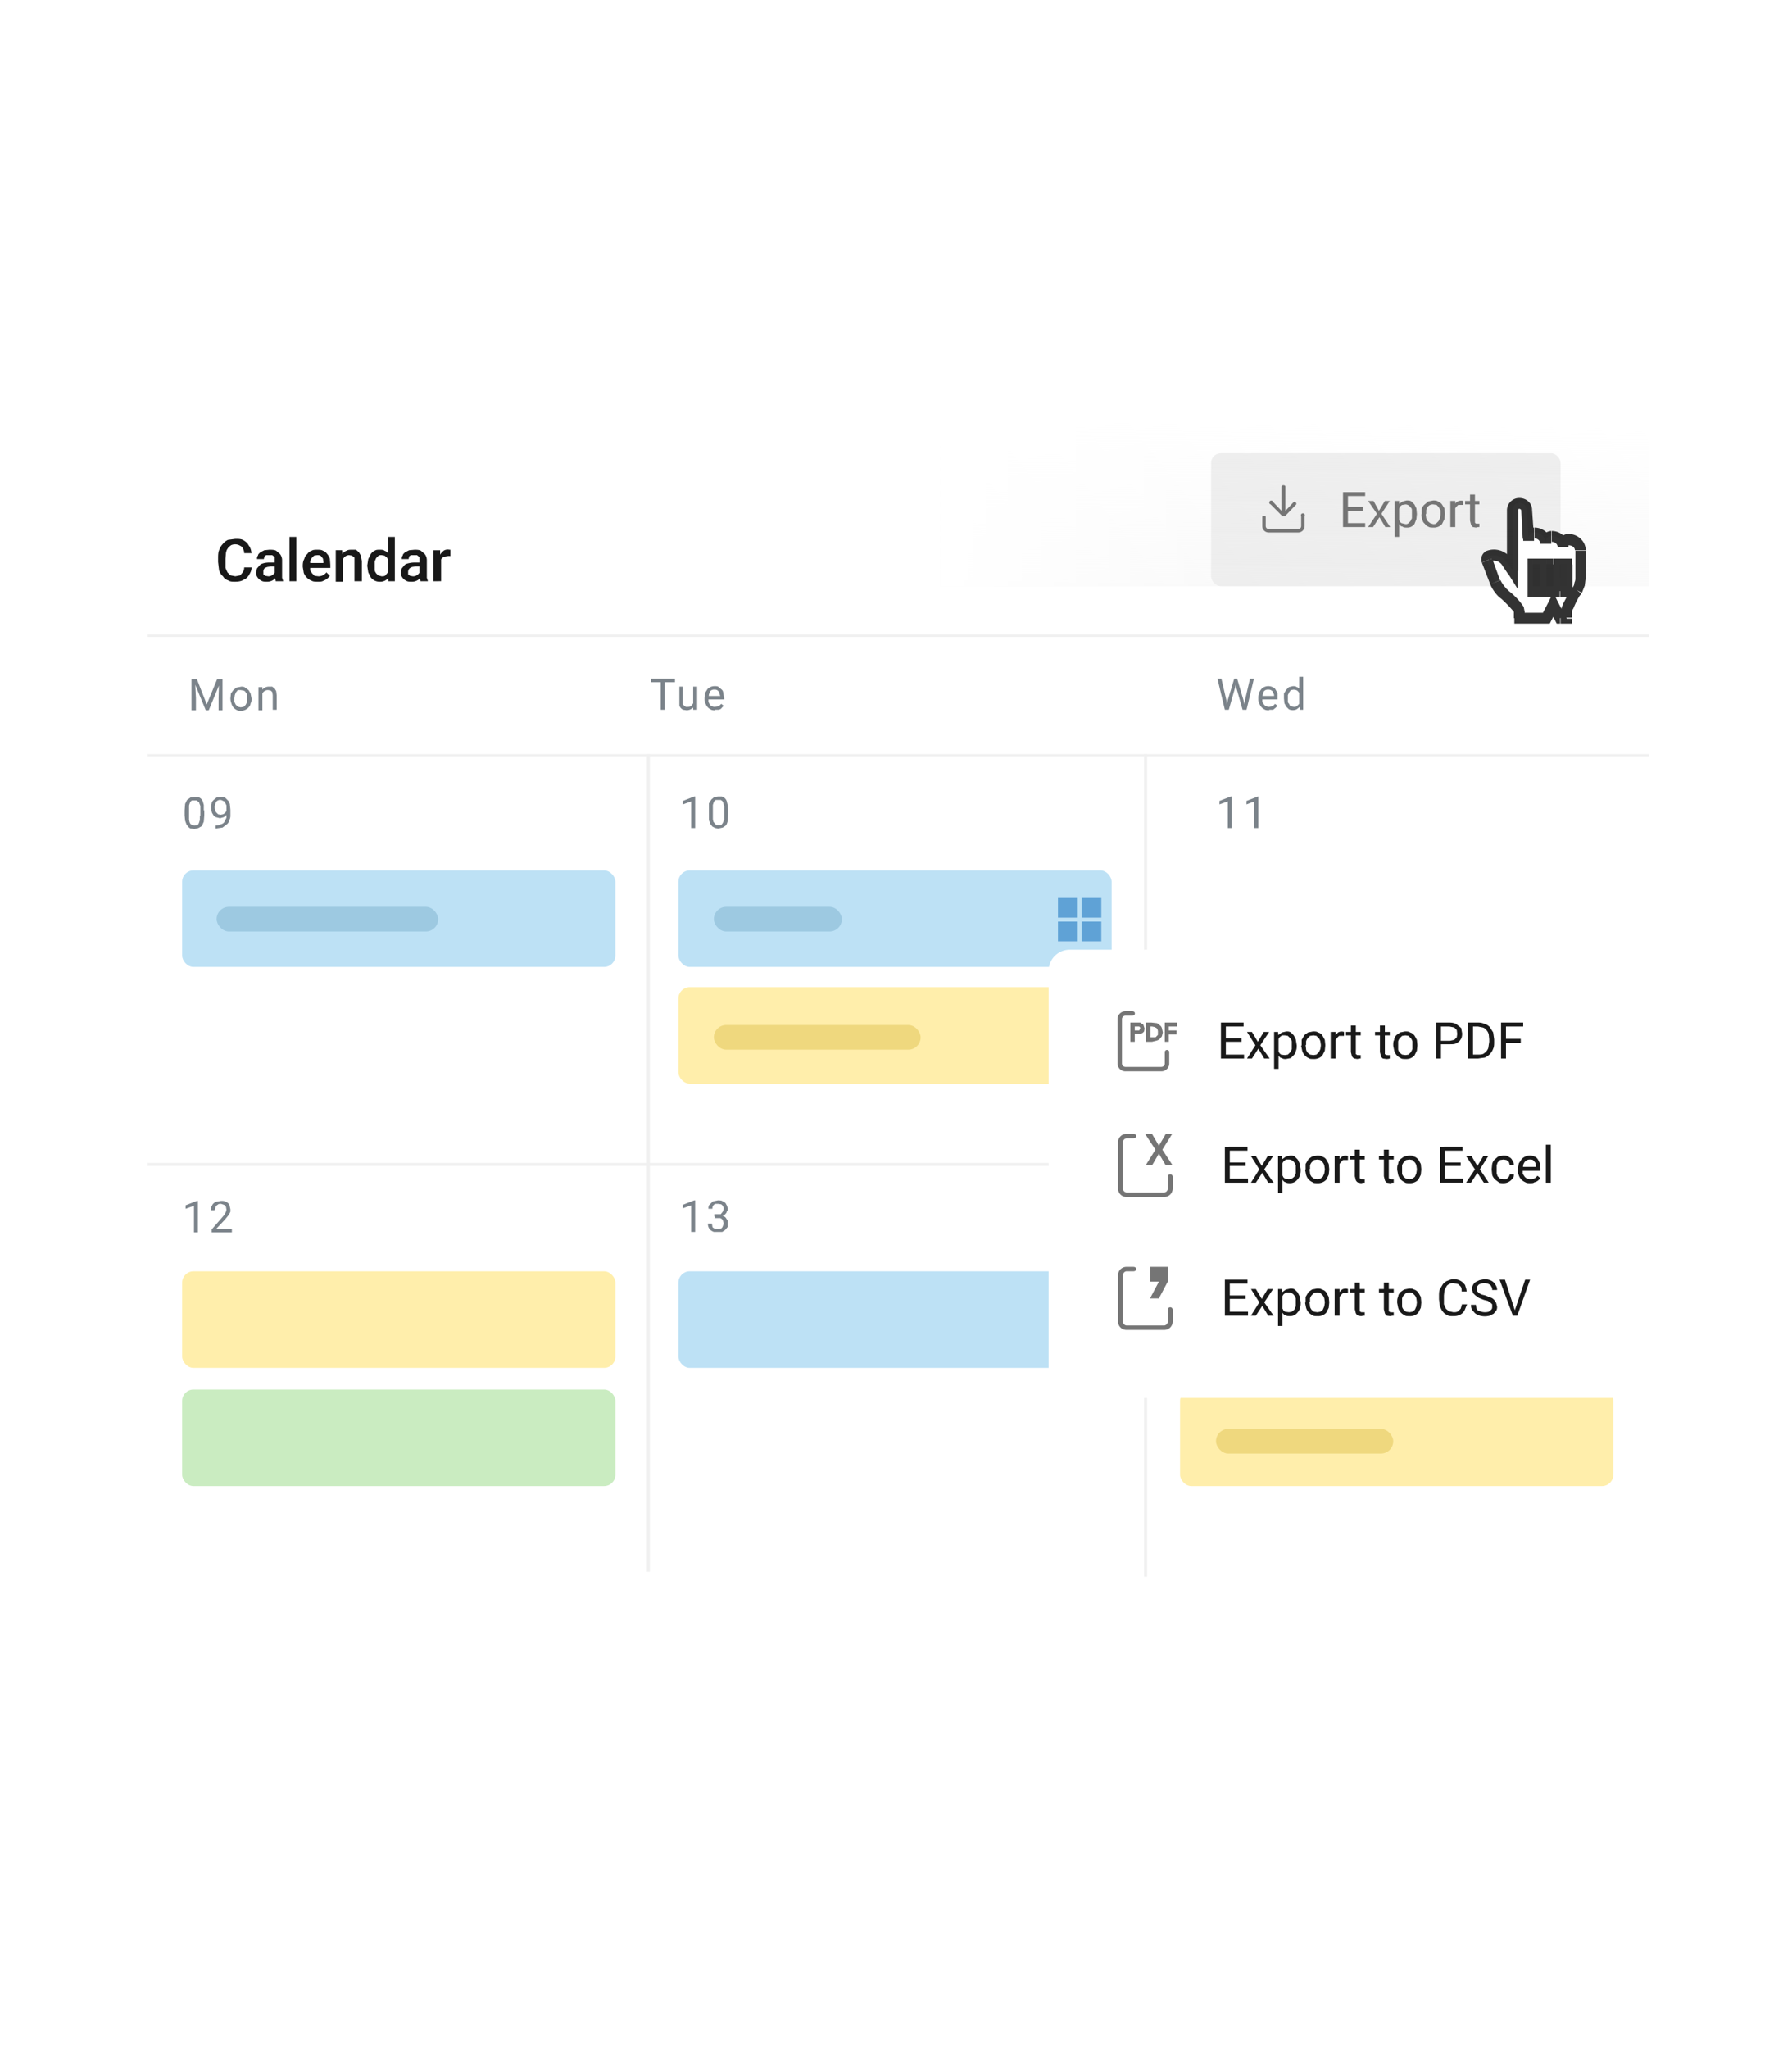 <svg width="364" height="416" fill="none" xmlns="http://www.w3.org/2000/svg"><g clip-path="url(#a)"><g filter="url(#b)"><g clip-path="url(#c)"><rect x="30" y="86" width="305" height="224" rx="5" fill="#fff"/><path d="M39.2 127.8h.8l2 5.1 2.1-5.1h.9l-2.6 6.3h-.6l-2.6-6.3Zm-.3 0h.7l.2 3.8v2.5h-.9v-6.3Zm5.6 0h.7v6.3h-.8v-2.5l.1-3.8Zm2.3 4v-.1l.1-1 .5-.7.6-.5 1-.2c.3 0 .6 0 .8.2l.7.5.4.7.2 1c0 .4 0 .7-.2 1 0 .3-.2.6-.4.8a2 2 0 0 1-1.6.7c-.3 0-.6 0-.9-.2a2 2 0 0 1-1-1.3 3 3 0 0 1-.2-1Zm.8-.1v.7l.3.6.5.4.5.1.6-.1.4-.4.3-.6V131c0-.2-.2-.4-.3-.5 0-.2-.2-.3-.4-.4l-.6-.1h-.6l-.4.5-.2.5-.1.7Zm5.7-1.3v3.7h-.8v-4.7h.8v1Zm-.2 1.2h-.3l.1-1 .4-.7a1.7 1.7 0 0 1 1.4-.6h.6l.5.4.3.5.1.8v3h-.8v-3l-.1-.6-.3-.3-.5-.1a1.2 1.2 0 0 0-1 .4 1.7 1.7 0 0 0-.4 1.2ZM135 127.7v6.3h-.8v-6.3h.9Zm2.1 0v.7h-4.9v-.7h4.9Zm3.7 5.2v-3.6h.8v4.7h-.8v-1Zm.2-1h.3l-.1.9-.3.7-.6.4a2 2 0 0 1-.8.2l-.7-.1a1.3 1.3 0 0 1-.8-.9v-3.8h.7v3.6l.3.3.3.2h.3c.3 0 .6 0 .8-.2l.4-.5.2-.8Zm4.2 2.2c-.3 0-.6 0-.9-.2a2 2 0 0 1-1-1.2c-.2-.3-.2-.6-.2-.9v-.2l.1-1 .5-.8a2 2 0 0 1 1.4-.6c.4 0 .7 0 .9.2l.6.5c.2.2.3.4.3.7l.2 1v.3h-3.5v-.7h2.7l-.2-.6c0-.2-.2-.4-.3-.5a1 1 0 0 0-.7-.2 1 1 0 0 0-.9.4l-.2.6-.1.7v.8l.3.6a1.3 1.3 0 0 0 1 .4l.8-.1.5-.5.5.4-.4.4c-.1.2-.3.3-.6.4h-.8ZM249.4 132l1.3-4.3h.6l-.4 1.7-1.3 4.6h-.6l.4-2Zm-1.3-4.3 1 4.3.3 2h-.6l-1.5-6.3h.8Zm4.8 4.3 1-4.3h.8l-1.5 6.3h-.6l.3-2Zm-1.6-4.3 1.3 4.4.4 1.9h-.6l-1.3-4.6-.3-1.7h.5Zm6.5 6.4c-.4 0-.7 0-1-.2a2 2 0 0 1-1-1.2c-.2-.3-.2-.6-.2-.9v-.2c0-.3 0-.7.2-1 0-.3.2-.5.4-.8a2 2 0 0 1 2.3-.4c.3.1.5.3.6.5l.4.7v1.3h-3.4v-.7h2.7c0-.2 0-.4-.2-.6 0-.2-.1-.4-.3-.5a1 1 0 0 0-.7-.2 1 1 0 0 0-.9.4l-.2.6-.1.7v.8l.4.6a1.3 1.3 0 0 0 1 .4l.7-.1.5-.5.5.4-.4.4-.5.4h-.8Zm6.1-1v-5.8h.8v6.7h-.7v-1Zm-3.1-1.4v-1l.5-.8.5-.5.8-.2c.3 0 .6 0 .8.2.2 0 .4.2.6.4l.3.7.2 1v.4c0 .3 0 .6-.2.9 0 .3-.2.5-.4.7l-.5.4a1.9 1.9 0 0 1-1.6 0l-.5-.5-.4-.7-.1-1Zm.8 0v.7c0 .2.2.3.3.5 0 .2.2.3.3.4l.6.1c.3 0 .5 0 .7-.2l.4-.4.2-.6v-1l-.1-.5-.3-.4a1 1 0 0 0-.4-.3l-.5-.1-.6.1-.3.4-.3.6v.6ZM41.5 154.4v1l-.1 1.3-.4.9-.7.4-.8.2-.7-.1c-.2 0-.4-.2-.5-.3l-.4-.5-.3-.8-.1-1.1v-1l.1-1.3.4-.8.7-.5.8-.1h.7a1.5 1.5 0 0 1 1 .9l.2.7v1.1Zm-.8 1.1v-2l-.2-.5c0-.2-.2-.3-.3-.4a.9.9 0 0 0-.3-.2H39a1 1 0 0 0-.4.4l-.2.6V156.3l.1.5.2.4.4.2.4.1.5-.1c.2 0 .3-.2.4-.4l.2-.6v-.9Zm3 2h.1c.5 0 .9-.2 1.2-.3.3-.1.5-.3.6-.5l.4-.8v-2.5l-.3-.6c-.1-.2-.3-.3-.4-.3a1 1 0 0 0-.5-.2 1 1 0 0 0-.9.4l-.2.5a2 2 0 0 0 .2 1.6l.4.4.5.1.5-.1a1.4 1.4 0 0 0 .7-.7l.2-.5h.3l-.1.7a2.2 2.2 0 0 1-1 1.1l-.7.2-.8-.2c-.3-.1-.5-.3-.6-.5-.1-.2-.3-.4-.3-.7a2.9 2.9 0 0 1 0-1.6c0-.3.2-.5.4-.7l.6-.5.8-.1c.4 0 .7 0 1 .2l.6.6c.1.2.3.5.3.8l.1 1v1.2c0 .4-.1.7-.3 1 0 .3-.2.6-.5.8l-.8.6-1.4.2v-.7ZM40.2 233.7v6.4h-.8v-5.4l-1.7.6v-.7l2.3-.9h.2Zm6.9 5.7v.7H43v-.6l2-2.3.6-.7.3-.6.1-.4-.1-.6a1 1 0 0 0-.4-.4l-.6-.2c-.3 0-.5 0-.7.2a1 1 0 0 0-.4.4l-.2.7h-.8c0-.3.1-.7.3-1 .1-.3.4-.5.7-.7l1.1-.2c.4 0 .7 0 1 .2.3.1.5.3.7.6l.2.9v.5l-.3.6-.4.5-.5.6-1.7 1.8h3.2ZM141.2 151.6v6.4h-.8v-5.4l-1.7.6v-.7l2.3-.9h.2Zm6.7 2.7v1l-.1 1.3c-.1.4-.2.7-.4.9l-.6.4-.9.2-.6-.1-.6-.3-.4-.5-.3-.8V153l.5-.8.6-.5.8-.1h.7a1.5 1.5 0 0 1 1 .9l.2.8.1 1Zm-.8 1.1v-1.9l-.2-.6a1 1 0 0 0-.2-.4l-.3-.2h-1a1 1 0 0 0-.4.4l-.2.6V156.2l.1.5.3.4.3.3h1l.3-.4.3-.7v-.9ZM141.2 233.6v6.4h-.8v-5.4l-1.7.6v-.7l2.3-.9h.2Zm4 2.8h1.2l.4-.5.2-.5c0-.3 0-.5-.2-.6 0-.2-.2-.3-.3-.4l-.6-.1h-.6a1 1 0 0 0-.6 1h-.8c0-.3 0-.6.2-.8l.7-.7 1-.2c.4 0 .8 0 1 .2.3.1.6.3.7.6.2.3.3.6.3 1 0 .1 0 .3-.2.5 0 .2-.1.3-.3.5-.1.2-.3.3-.6.4l-.9.1h-.7v-.5Zm0 .7v-.5h.6c.4 0 .8 0 1 .2.3 0 .5.2.6.3l.4.6v1.3l-.5.6-.6.4H145a2 2 0 0 1-.7-.4 1.6 1.6 0 0 1-.5-1.3h.8l.1.6c0 .2.2.3.4.4l.7.1.6-.1c.2 0 .3-.2.4-.4l.2-.6-.2-.7a1 1 0 0 0-.5-.4H145.1ZM250.2 151.6v6.4h-.8v-5.4l-1.7.6v-.7l2.3-.9h.2Zm5.4 0v6.4h-.8v-5.4l-1.6.6v-.7l2.3-.9h.1ZM242.2 233.6v6.4h-.8v-5.4l-1.7.6v-.7l2.3-.9h.2Zm7 4.3v.6h-4.5v-.4l2.8-4.4h.7l-.7 1.2-2 3h3.7Zm-.8-4.2v6.3h-.8v-6.3h.8Z" fill="#5A646D" fill-opacity=".8"/><path fill="#F0F0F0" d="M132 143v166h-.6V143zM233 143v167h-.6V143z"/><path fill="#F0F0F0" d="M30 226h312v.6H30zM30 143h312v.6H30zM30 118.7h312v.5H30z"/><rect x="137.8" y="166.6" width="88" height="19.6" rx="2.3" fill="#BDE1F5"/><path fill="#0364B8" fill-opacity=".5" d="M214.9 172.2h4v4h-4zM214.9 177h4v4h-4zM219.7 172.2h4v4h-4zM219.7 177h4v4h-4z"/><rect x="145" y="174" width="26" height="5" rx="2.5" fill="#9DC9E1"/><rect x="37" y="166.6" width="88" height="19.6" rx="2.3" fill="#BDE1F5"/><rect x="44" y="174" width="45" height="5" rx="2.5" fill="#9DC9E1"/><rect x="37" y="272" width="88" height="19.6" rx="2.3" fill="#CAECC1"/><rect x="37" y="248" width="88" height="19.6" rx="2.3" fill="#FFEEAB"/><rect x="240" y="190" width="88" height="19.6" rx="2.3" fill="#F9C8C1"/><rect x="247" y="197" width="34" height="5" rx="2.5" fill="#DEA198"/><rect x="137.8" y="190.3" width="88" height="19.6" rx="2.3" fill="#FFEEAB"/><rect x="145" y="198" width="42" height="5" rx="2.5" fill="#EFD87E"/><rect x="239.7" y="248" width="88" height="19.6" rx="2.3" fill="#CAECC1"/><rect x="247" y="256" width="49" height="5" rx="2.5" fill="#ACD9A1"/><rect x="239.7" y="272" width="88" height="19.6" rx="2.3" fill="#FFEEAB"/><rect x="247" y="280" width="36" height="5" rx="2.5" fill="#EFD87E"/><rect x="137.8" y="248" width="88" height="19.6" rx="2.3" fill="#BDE1F5"/><path d="M49.6 105.1h1.5c0 .6-.2 1-.5 1.5s-.6.8-1.1 1c-.5.3-1 .4-1.8.4-.5 0-1 0-1.4-.3-.4-.1-.8-.4-1-.8-.4-.3-.6-.7-.8-1.2l-.2-1.7v-.7c0-.6 0-1.2.2-1.7s.4-.9.7-1.2a3 3 0 0 1 1.1-.9l1.5-.2c.7 0 1.2 0 1.7.3s.8.6 1 1c.4.5.5 1 .6 1.6h-1.5c0-.4-.1-.7-.3-1 0-.2-.3-.4-.5-.5a2 2 0 0 0-1-.3 2 2 0 0 0-.9.2c-.2.2-.5.3-.6.6-.2.2-.3.5-.4.9l-.1 1.2v1.9l.4.9.6.6 1 .2 1-.2.5-.6c.2-.3.3-.6.3-1Zm6.2 1.5V103l-.5-.4h-1.2a1 1 0 0 0-.4.3l-.1.5h-1.4c0-.3 0-.5.2-.7 0-.3.3-.5.5-.7l.8-.4 1-.1c.6 0 1 0 1.4.2l.8.7c.2.3.4.7.4 1.2V107.2l.2.6v.1H56l-.1-.6v-.7Zm.2-2.5v.8h-1l-.7.1-.5.2a1 1 0 0 0-.3.8v.5l.4.3.6.1a1.5 1.5 0 0 0 1.2-.6c.2-.2.2-.3.2-.5l.5.6c0 .2-.1.4-.3.5 0 .2-.2.4-.4.6a2.2 2.2 0 0 1-1.5.5c-.4 0-.8 0-1.1-.2a2 2 0 0 1-.8-.7c-.2-.3-.3-.6-.3-1l.2-.8.6-.7c.2-.2.5-.3.9-.4a5 5 0 0 1 1.2-.1H56Zm4.2-5.2v9h-1.4v-9h1.4Zm4.4 9.1c-.5 0-1 0-1.3-.2a2.8 2.8 0 0 1-1.6-1.6l-.2-1.2v-.3c0-.5.1-1 .3-1.3.1-.4.3-.8.6-1 .2-.3.5-.6.9-.7.3-.2.7-.2 1.1-.2.5 0 .9 0 1.2.2.3.1.6.3.8.6.3.3.4.6.6 1l.1 1.3v.6h-4.9v-1h3.5v-.2l-.1-.7-.4-.5c-.2-.2-.5-.2-.8-.2l-.6.1-.5.5-.3.6v1.9l.4.6.5.5.8.1a2 2 0 0 0 1.6-.8l.7.7a2.7 2.7 0 0 1-1.3 1c-.3.2-.7.2-1.1.2Zm5-5v5h-1.4v-6.4h1.3l.1 1.3Zm-.2 1.5h-.5c0-.4 0-.9.2-1.2l.5-1c.2-.3.5-.5.8-.6.3-.2.7-.2 1-.2h.9l.6.5.4.7.2 1.1v4.1H72v-4.8l-.5-.4-.6-.1a1.4 1.4 0 0 0-1.1.6 2 2 0 0 0-.3.6l-.1.7Zm9.4 2.1v-7.7h1.4v9h-1.3l-.1-1.3Zm-4.2-1.8v-.1l.2-1.3.5-1c.2-.3.5-.6.8-.7.3-.2.6-.2 1-.2s.8 0 1 .2c.3.1.6.3.8.6l.5 1 .2 1.3v.4l-.2 1.2-.5 1a2.1 2.1 0 0 1-1.8.8 2.2 2.2 0 0 1-1.8-.9l-.5-1-.2-1.3Zm1.5-.1v.9c0 .3.2.5.3.7l.4.4.7.2c.3 0 .6 0 .8-.2l.5-.6.2-.8v-1l-.1-.7-.3-.5-.5-.4-.6-.1c-.3 0-.5 0-.7.2l-.4.4-.3.7v.8Zm9.1 2V103l-.5-.4h-1.2a1 1 0 0 0-.4.3l-.1.5h-1.4c0-.3 0-.5.2-.7 0-.3.3-.5.5-.7l.8-.4 1.1-.1c.5 0 .9 0 1.3.2l.8.7c.2.3.4.7.4 1.2V107.2l.2.6v.1h-1.5l-.1-.6v-.7Zm.2-2.6v.8h-1l-.7.1-.4.2a1 1 0 0 0-.4.8v.5l.4.3.6.1a1.5 1.5 0 0 0 1.2-.6c.2-.2.2-.3.2-.5l.5.6c0 .2-.1.4-.3.5 0 .2-.2.4-.4.6a2.2 2.2 0 0 1-1.5.5c-.4 0-.8 0-1.1-.2a2 2 0 0 1-.8-.7c-.2-.3-.3-.6-.3-1l.2-.8.6-.7c.2-.2.5-.3 1-.4a5 5 0 0 1 1.1-.1h1.1Zm4.2-1.3v5.1H88v-6.3h1.4v1.2Zm1.9-1.3v1.3a2.5 2.5 0 0 0-.6 0l-.6.1a1.2 1.2 0 0 0-.8.8l-.1.6h-.3l.1-1.1c0-.4.2-.7.4-1l.5-.5a1.6 1.6 0 0 1 1.2-.2h.2Z" fill="#181818"/></g></g><rect x="246" y="92" width="71" height="27" rx="2" fill="#EEE"/><path d="M191 86h139a5 5 0 0 1 5 5v28H191V86Z" fill="url(#d)"/><path fill="url(#e)" d="M191 86h55v33h-55z"/><g filter="url(#f)"><rect x="213" y="115" width="136" height="91" rx="4.3" fill="#fff"/><rect x="219" y="148" width="124" height="25.2" rx="2.4" fill="#fff"/><g clip-path="url(#g)" fill="#757575"><path d="m233.6 160.6 1.8-3.4h-1.8v-3h3.6v3l-1.8 3.4h-1.8Z"/><path d="M227.1 155.9a1.7 1.7 0 0 1 1.7-1.7h1.4c.8 0 .8.9 0 .9h-1.4a.8.8 0 0 0-.7.8v9.4a.8.8 0 0 0 .7.8h7.7a.8.8 0 0 0 .7-.8V163a.5.5 0 0 1 1 0v2.4a1.7 1.7 0 0 1-1.7 1.7h-7.7a1.7 1.7 0 0 1-1.7-1.7V156Z"/></g><path d="M253.5 163.3v.8h-3.9v-.8h3.9Zm-3.7-6.5v7.3h-1v-7.3h1Zm3.2 3.2v.7h-3.4v-.7h3.4Zm.4-3.2v.8h-3.8v-.8h3.8Zm1.7 1.9 1.2 2 1.2-2h1.1l-1.8 2.7 1.9 2.7h-1.1l-1.2-2-1.3 2h-1l1.7-2.7-1.7-2.7h1Zm5.4 1v6.5h-.9v-7.5h.8l.1 1Zm3.7 1.7c0 .4 0 .8-.2 1.2 0 .3-.2.6-.4.8a1.9 1.9 0 0 1-1.5.8c-.4 0-.7 0-1-.2-.2 0-.4-.2-.6-.5l-.4-.7c-.2-.3-.2-.7-.3-1v-.6c0-.4.1-.8.3-1.1 0-.3.2-.6.4-.8l.7-.5.9-.2c.3 0 .6 0 .9.2l.6.6.4.8.2 1.2Zm-1 0v-.8a2 2 0 0 0-.3-.6 1.3 1.3 0 0 0-1.1-.6h-.6l-.5.4-.3.5-.1.5v1.3c0 .2.1.5.3.7 0 .2.2.3.4.5l.8.1.6-.1.5-.5.3-.6v-.7Zm2 0v-1.1l.6-1 .7-.5 1-.2c.4 0 .8 0 1 .2.4.1.7.3.9.6l.5.9.1 1v.2l-.1 1-.5 1a2.3 2.3 0 0 1-1.8.7c-.4 0-.8 0-1-.2a2.3 2.3 0 0 1-1.3-1.5l-.2-1Zm.8 0 .1.8c0 .3.2.5.3.7l.5.4.7.1.6-.1.5-.5.3-.6.1-.7v-.2l-.1-.7a2 2 0 0 0-.3-.6l-.5-.5-.6-.1-.7.1-.5.5a2 2 0 0 0-.3.6v.7Zm6.1-1.9v4.6h-1v-5.4h1v.8Zm1.7-.8v.8h-1l-.4.4-.3.4-.1.5-.3.2.1-1 .3-.7.5-.5a1.5 1.5 0 0 1 1.2-.1Zm3.4 0v.7h-3v-.7h3Zm-2-1.3h1V163.2l.3.2h.3a1.4 1.4 0 0 0 .4 0v.7h-.3l-.4.1-.6-.1a1 1 0 0 1-.5-.5l-.2-.8v-5.4Zm7.9 1.3v.7h-3v-.7h3Zm-2-1.3h1V163.2l.3.2h.2a1.4 1.4 0 0 0 .5 0v.7h-.3l-.4.1-.7-.1a1 1 0 0 1-.4-.5l-.2-.8v-5.4Zm2.7 4c0-.4 0-.8.2-1.1 0-.4.2-.7.5-1l.7-.5 1-.2c.4 0 .8 0 1 .2.4.1.6.3.9.6l.5.9.1 1v.2l-.1 1-.5 1a2.3 2.3 0 0 1-1.8.7c-.4 0-.8 0-1-.2a2.3 2.3 0 0 1-1.3-1.5l-.2-1Zm1 0v.8c0 .3.2.5.3.7l.5.4.7.1.6-.1.5-.5.3-.6.1-.7v-.2l-.1-.7a2 2 0 0 0-.3-.6l-.5-.5-.6-.1-.7.1-.5.5a2 2 0 0 0-.3.6v.7Zm12.2.4h1l-.5 1.2c-.2.4-.5.7-.9.9a3 3 0 0 1-1.4.3c-.5 0-.9 0-1.2-.2-.4-.2-.7-.4-.9-.7-.3-.3-.4-.7-.6-1l-.2-1.5v-.7c0-.5 0-1 .2-1.4l.6-1c.3-.3.6-.6 1-.7a3 3 0 0 1 1.1-.3c.6 0 1 .1 1.4.3.4.2.7.5 1 .9.1.4.3.8.3 1.3h-1c0-.4 0-.7-.2-1l-.5-.5-1-.2c-.3 0-.6 0-.8.2-.3.1-.5.3-.6.5l-.4.8-.1 1v1.8l.4.9.6.5.9.2c.4 0 .7 0 1-.2l.5-.5.3-1Zm6.1.5v-.5l-.3-.3-.6-.4-.8-.2-1-.4-.7-.5-.5-.5-.2-.8a1.8 1.8 0 0 1 .7-1.4l.8-.4 1-.2c.5 0 1 .1 1.4.3.4.2.7.5.9.9.2.3.3.6.3 1h-1c0-.3 0-.5-.2-.7 0-.2-.3-.4-.5-.5a2 2 0 0 0-.9-.2 2 2 0 0 0-.9.2c-.2 0-.3.2-.5.4l-.1.6v.4l.4.4.5.3.8.2 1 .4c.4.1.6.3.8.5l.4.6.2.8c0 .2 0 .5-.2.8l-.5.6-.8.4a3.7 3.7 0 0 1-2 0 3 3 0 0 1-1-.5l-.6-.7a2 2 0 0 1-.2-1h1l.1.7c0 .2.2.4.4.5l.6.2a2.8 2.8 0 0 0 1.5 0l.5-.4c.2-.2.2-.4.2-.6Zm4.6.7 2.1-6.2h1l-2.6 7.3h-.8l.3-1.1Zm-2-6.2 2 6.2.3 1.1h-.7l-2.7-7.3h1Z" fill="#000" fill-opacity=".9"/><rect x="219" y="121" width="124" height="25.2" rx="2.4" fill="#fff"/><g clip-path="url(#h)" fill="#757575"><path d="M227 129.1a1.6 1.6 0 0 1 1.6-1.6h1.4c.7 0 .7.9 0 .9h-1.4a.7.7 0 0 0-.7.7v9a.7.7 0 0 0 .7.7h7.3a.7.7 0 0 0 .7-.7v-2.3a.4.4 0 0 1 .9 0v2.3a1.6 1.6 0 0 1-1.6 1.6h-7.3a1.6 1.6 0 0 1-1.6-1.6v-9Z"/><path d="M229.6 129.8h2l.4.3c.2 0 .3.2.3.3l.2.6-.1.6-.3.3-.5.2h-1.1v1.6h-.9v-3.9Zm.9 1.6H231.4l.1-.2.1-.2v-.2l-.2-.2h-.9v.8ZM232.8 129.8h1.1l.9.1c.3 0 .5.2.7.4.2.1.4.3.5.6l.2.9-.2.8-.5.6a2 2 0 0 1-.7.3l-.8.2h-1.2v-3.9Zm.9 3h.8c.1 0 .3 0 .4-.2l.3-.3v-.6a1 1 0 0 0-.3-.8l-.4-.2-.5-.1h-.3v2.3ZM236.6 129.8h2.5v.8h-1.7v.8h1.6v.8h-1.6v1.5h-.8v-3.9Z"/></g><path d="M252.7 136.3v.8h-3.9v-.8h3.9Zm-3.7-6.5v7.3h-1v-7.3h1Zm3.2 3.2v.7h-3.4v-.7h3.4Zm.4-3.2v.8h-3.8v-.8h3.8Zm1.7 1.9 1.2 2 1.2-2h1.1l-1.8 2.7 1.9 2.7h-1.1l-1.2-2-1.3 2h-1l1.7-2.7-1.7-2.7h1Zm5.4 1v6.5h-.9v-7.5h.8l.1 1Zm3.7 1.7c0 .4 0 .8-.2 1.2 0 .3-.2.6-.4.8l-.6.6-1 .2c-.3 0-.6 0-.8-.2-.3 0-.5-.2-.7-.5l-.4-.7c-.2-.3-.2-.7-.3-1v-.6c0-.4.1-.8.3-1.1 0-.3.2-.6.4-.8l.7-.5.9-.2c.3 0 .6 0 .9.2l.6.6.4.8.2 1.2Zm-1 0v-.8a2 2 0 0 0-.3-.6l-.5-.5-.6-.1h-.6l-.5.4-.3.5-.1.5v1.3c0 .2.1.5.3.7 0 .2.2.3.4.5l.8.1.6-.1.5-.5.3-.6v-.7Zm2 0v-1.1l.6-1 .7-.5 1-.2c.4 0 .8 0 1 .2.4.1.7.3.9.6l.5.9.1 1v.2l-.1 1-.5 1a2.3 2.3 0 0 1-1.8.7c-.4 0-.8 0-1-.2a2.3 2.3 0 0 1-1.3-1.5l-.2-1Zm.8 0 .1.8c0 .3.2.5.3.7l.5.4.7.1.6-.1.5-.5.3-.6.1-.7v-.2l-.1-.7a2 2 0 0 0-.3-.6l-.5-.5-.6-.1-.7.1-.5.5a2 2 0 0 0-.3.6v.7Zm6.1-1.9v4.6h-1v-5.4h1v.8Zm1.7-.8v.8h-1l-.4.4-.3.4-.1.5-.3.2.1-1 .3-.7.5-.5a1.5 1.5 0 0 1 1.2-.1Zm3.4 0v.7h-3v-.7h3Zm-2-1.3h1V136.2l.3.2h.3a1.4 1.4 0 0 0 .4 0v.7h-.3l-.4.1-.6-.1a1 1 0 0 1-.5-.5l-.2-.8v-5.4Zm7.9 1.3v.7h-3v-.7h3Zm-2-1.3h1V136.2l.3.2h.2a1.5 1.5 0 0 0 .5 0v.7a2.2 2.2 0 0 1-.7.1l-.7-.1a1 1 0 0 1-.4-.5l-.2-.8v-5.4Zm2.7 4c0-.4 0-.8.2-1.1 0-.4.2-.7.5-1l.7-.5 1-.2c.4 0 .8 0 1 .2.4.1.6.3.9.6l.5.9.1 1v.2l-.1 1-.5 1a2.3 2.3 0 0 1-1.8.7c-.4 0-.8 0-1-.2a2.3 2.3 0 0 1-1.3-1.5l-.2-1Zm1 0v.8c0 .3.2.5.3.7l.5.4.7.1.6-.1.5-.5.3-.6V133.6a2 2 0 0 0-.3-.6l-.5-.5-.6-.1-.7.1-.5.5a2 2 0 0 0-.3.6v.7Zm10.4-.2h-1.9v-.7h2l.9-.2.5-.5.1-.7-.1-.8-.5-.5-1-.2h-1.7v6.5h-1v-7.3h2.7c.6 0 1 .1 1.4.3l1 .8.2 1.1c0 .5-.1 1-.3 1.2-.2.4-.5.6-.9.8-.3.2-.8.2-1.4.2Zm5.8 2.9h-1.5v-.8h1.5c.5 0 1 0 1.3-.3.3-.2.6-.5.8-1l.2-1.3v-.5l-.1-1c-.1-.4-.3-.7-.5-.9-.1-.2-.4-.4-.7-.5l-1-.2h-1.6v-.8h1.7c.5 0 .9.1 1.3.3.4.1.7.3 1 .6l.7 1.1.2 1.4v.5c0 .5 0 1-.2 1.4a3 3 0 0 1-1.7 1.8l-1.4.2Zm-1-7.3v7.3h-1v-7.3h1Zm6.7 0v7.3h-1v-7.3h1Zm3 3.3v.8h-3.2v-.8h3.3Zm.5-3.3v.8h-3.7v-.8h3.7Z" fill="#000" fill-opacity=".9"/><rect x="219" y="146.2" width="124" height="25.2" rx="2.4" fill="#fff"/><path d="m238.2 158.8-2.1-3.2 2-3.2h-1.3l-1.4 2.4-1.4-2.4h-1.4l2.1 3.2-2 3.2h1.3l1.4-2.4 1.4 2.4h1.4Z" fill="#757575"/><path d="M227.1 154a1.7 1.7 0 0 1 1.7-1.6h1.4c.8 0 .8.9 0 .9h-1.4a.8.8 0 0 0-.7.8v9.4a.8.8 0 0 0 .7.8h7.7a.8.8 0 0 0 .7-.8v-2.4a.5.5 0 0 1 1 0v2.4a1.7 1.7 0 0 1-1.7 1.7h-7.7a1.7 1.7 0 0 1-1.7-1.7v-9.4Z" fill="#757575"/><path d="M253.5 161.5v.8h-3.9v-.8h3.9Zm-3.7-6.5v7.3h-1V155h1Zm3.2 3.2v.7h-3.4v-.7h3.4Zm.4-3.2v.8h-3.8v-.8h3.8Zm1.7 1.9 1.2 2 1.2-2h1.1l-1.8 2.7 1.9 2.7h-1.1l-1.2-2-1.3 2h-1l1.7-2.7-1.7-2.7h1Zm5.4 1v6.5h-.9v-7.5h.8l.1 1Zm3.7 1.7c0 .4 0 .8-.2 1.2 0 .3-.2.6-.4.8a1.9 1.9 0 0 1-1.5.8c-.4 0-.7 0-1-.2-.2 0-.4-.2-.6-.5l-.4-.7c-.2-.3-.2-.7-.3-1v-.6c0-.4.1-.8.3-1.1 0-.3.2-.6.4-.8l.7-.5.9-.2c.3 0 .6 0 .9.2l.6.6.4.8.2 1.2Zm-1 0v-.8a2 2 0 0 0-.3-.6 1.3 1.3 0 0 0-1.1-.6h-.6l-.5.4-.3.5-.1.5v1.3c0 .2.1.5.3.7 0 .2.2.3.4.5l.8.1.6-.1.5-.4.3-.7v-.7Zm2 0v-1.1l.6-1 .7-.5 1-.2c.4 0 .8 0 1 .2.4.1.7.3.9.6l.5.9.1 1v.2l-.1 1-.5 1a2.3 2.3 0 0 1-1.8.7c-.4 0-.8 0-1-.2a2.3 2.3 0 0 1-1.3-1.5l-.2-1Zm.8 0 .1.8c0 .3.2.5.3.7l.5.4.7.1.6-.1.5-.4.3-.7.1-.7v-.2l-.1-.7a2 2 0 0 0-.3-.6l-.5-.5-.6-.1-.7.1-.5.5a2 2 0 0 0-.3.6v.7Zm6.1-1.9v4.6h-1v-5.4h1v.8Zm1.7-.8v.8h-1l-.4.4-.3.4-.1.5-.3.2.1-1 .3-.7.5-.5a1.5 1.5 0 0 1 1.2-.1Zm3.4 0v.7h-3v-.7h3Zm-2-1.3h1V161.4l.3.2h.3a1.4 1.4 0 0 0 .4 0v.7h-.3l-.4.1-.6-.1a1 1 0 0 1-.5-.5l-.2-.8v-5.4Zm7.9 1.3v.7h-3v-.7h3Zm-2-1.3h1V161.4l.3.2h.2a1.4 1.4 0 0 0 .5 0v.7h-.3l-.4.1-.7-.1a1 1 0 0 1-.4-.5l-.2-.8v-5.4Zm2.7 4c0-.4 0-.8.2-1.1 0-.4.2-.7.5-1l.7-.5 1-.2c.4 0 .8 0 1 .2.4.1.6.3.9.6l.5.9.1 1v.2l-.1 1-.5 1a2.3 2.3 0 0 1-1.8.7c-.4 0-.8 0-1-.2a2.3 2.3 0 0 1-1.3-1.5l-.2-1Zm1 0v.8c0 .3.2.5.3.7l.5.4.7.1.6-.1.5-.4.3-.7.1-.7v-.2l-.1-.7a2 2 0 0 0-.3-.6l-.5-.5-.6-.1-.7.1-.5.5a2 2 0 0 0-.3.6v.7Zm12.4 2v.7h-3.9v-.8h3.9Zm-3.7-6.6v7.3h-1V155h1Zm3.2 3.2v.7h-3.4v-.7h3.4Zm.4-3.2v.8h-3.8v-.8h3.8Zm1.8 1.9 1.2 2 1.2-2h1l-1.7 2.7 1.8 2.7h-1l-1.3-2-1.3 2h-1l1.8-2.7-1.8-2.7h1Zm6.5 4.7h.6l.5-.5.2-.5h.8c0 .3 0 .6-.3.9a2.2 2.2 0 0 1-1.8.9c-.4 0-.8 0-1-.2l-.8-.6c-.2-.3-.4-.5-.5-.9l-.1-1v-.2l.1-1c.1-.4.3-.7.5-.9l.7-.6 1-.2c.5 0 .9 0 1.2.3.3.1.6.4.7.7.2.2.3.6.3 1h-.8l-.2-.7-.5-.4-.6-.1-.7.1-.5.5-.2.6V160.4l.2.6.5.5.7.1Zm5.4.8c-.4 0-.7 0-1-.2a2.3 2.3 0 0 1-1.3-1.4 3 3 0 0 1-.2-1v-.2l.2-1.2.6-.9a2.3 2.3 0 0 1 2.6-.5c.3.1.5.3.7.6l.4.8.1 1v.5h-4v-.8h3.1l-.1-.8-.4-.5c-.2-.2-.5-.2-.8-.2a1.3 1.3 0 0 0-1 .5 2 2 0 0 0-.3.6l-.1.9V160.5l.4.6a1.5 1.5 0 0 0 1.2.5c.3 0 .6 0 .8-.2.2 0 .4-.3.6-.5l.6.5-.5.5c-.2.1-.4.3-.7.3-.2.2-.5.2-.9.2Zm4.2-7.8v7.7h-1v-7.7h1Z" fill="#000" fill-opacity=".9"/><rect x="219" y="173.2" width="124" height="25.2" rx="2.4" fill="#fff"/><path d="m233.6 185.8 1.8-3.4h-1.8v-3h3.6v3l-1.8 3.4h-1.8Z" fill="#757575"/><path d="M227.1 181a1.7 1.7 0 0 1 1.7-1.6h1.4c.8 0 .8.9 0 .9h-1.4a.8.8 0 0 0-.7.8v9.4a.8.8 0 0 0 .7.8h7.7a.8.8 0 0 0 .7-.8v-2.4a.5.5 0 0 1 1 0v2.4a1.7 1.7 0 0 1-1.7 1.7h-7.7a1.7 1.7 0 0 1-1.7-1.7v-9.4Z" fill="#757575"/><path d="M253.5 188.5v.8h-3.9v-.8h3.9Zm-3.7-6.5v7.3h-1V182h1Zm3.2 3.2v.7h-3.4v-.7h3.4Zm.4-3.2v.8h-3.8v-.8h3.8Zm1.7 1.9 1.2 2 1.2-2h1.1l-1.8 2.7 1.9 2.7h-1.1l-1.2-2-1.3 2h-1l1.7-2.7-1.7-2.7h1Zm5.4 1v6.5h-.9v-7.5h.8l.1 1Zm3.7 1.7c0 .4 0 .8-.2 1.2 0 .3-.2.6-.4.8a1.9 1.9 0 0 1-1.5.8c-.4 0-.7 0-1-.2-.2 0-.4-.2-.6-.5l-.4-.7c-.2-.3-.2-.7-.3-1v-.6c0-.4.1-.8.3-1.1 0-.3.2-.6.4-.8l.7-.5.9-.2c.3 0 .6 0 .9.2l.6.6.4.8.2 1.2Zm-1 0v-.8a2 2 0 0 0-.3-.6 1.3 1.3 0 0 0-1.1-.6h-.6l-.5.4-.3.5-.1.5v1.3c0 .2.1.5.3.7 0 .2.2.3.4.5l.8.1.6-.1.5-.4.3-.7v-.7Zm2 0v-1.1l.6-1 .7-.5 1-.2c.4 0 .8 0 1 .2.4.1.7.3.9.6l.5.9.1 1v.2l-.1 1-.5 1a2.3 2.3 0 0 1-1.8.7c-.4 0-.8 0-1-.2a2.3 2.3 0 0 1-1.3-1.5l-.2-1Zm.8 0 .1.8c0 .3.2.5.3.7l.5.4.7.1.6-.1.5-.4.3-.7.1-.7v-.2l-.1-.7a2 2 0 0 0-.3-.6l-.5-.5-.6-.1-.7.1-.5.5a2 2 0 0 0-.3.6v.7Zm6.1-1.9v4.6h-1v-5.4h1v.8Zm1.7-.8v.8h-1l-.4.4-.3.4-.1.5-.3.2.1-1 .3-.7.5-.5a1.5 1.5 0 0 1 1.2-.1Zm3.4 0v.7h-3v-.7h3Zm-2-1.3h1V188.4l.3.2h.3a1.4 1.4 0 0 0 .4 0v.7h-.3l-.4.1-.6-.1a1 1 0 0 1-.5-.5l-.2-.8v-5.4Zm7.9 1.3v.7h-3v-.7h3Zm-2-1.3h1V188.4l.3.2h.2a1.4 1.4 0 0 0 .5 0v.7h-.3l-.4.1-.7-.1a1 1 0 0 1-.4-.5l-.2-.8v-5.4Zm2.7 4c0-.4 0-.8.2-1.1 0-.4.2-.7.5-1l.7-.5 1-.2c.4 0 .8 0 1 .2.4.1.6.3.9.6l.5.9.1 1v.2l-.1 1-.5 1a2.3 2.3 0 0 1-1.8.7c-.4 0-.8 0-1-.2a2.3 2.3 0 0 1-1.3-1.5l-.2-1Zm1 0v.8c0 .3.2.5.3.7l.5.4.7.1.6-.1.5-.4.3-.7.1-.7v-.2l-.1-.7a2 2 0 0 0-.3-.6l-.5-.5-.6-.1-.7.1-.5.5a2 2 0 0 0-.3.6v.7Zm12.2.4h1l-.5 1.2c-.2.4-.5.7-.9.9a3 3 0 0 1-1.4.3c-.5 0-.9 0-1.2-.2-.4-.2-.7-.4-.9-.7-.3-.3-.4-.7-.6-1l-.2-1.5v-.7c0-.5 0-1 .2-1.4l.6-1c.3-.3.6-.6 1-.7a3 3 0 0 1 1.1-.3c.6 0 1 .1 1.4.3.4.2.7.5 1 .9.1.4.3.8.3 1.3h-1c0-.4 0-.7-.2-1l-.5-.5-1-.2c-.3 0-.6 0-.8.2-.3.1-.5.3-.6.5l-.4.8-.1 1v1.8l.4.9.6.5.9.2c.4 0 .7 0 1-.2l.5-.5.3-1Zm6.1.5v-.5l-.3-.3-.6-.4-.8-.2-1-.4-.7-.5-.5-.5-.2-.8a1.8 1.8 0 0 1 .7-1.4l.8-.4 1-.2c.5 0 1 .1 1.4.3.4.2.7.5.9.9.2.3.3.6.3 1h-1c0-.3 0-.5-.2-.7 0-.2-.3-.4-.5-.5a2 2 0 0 0-.9-.2 2 2 0 0 0-.9.2c-.2 0-.3.2-.5.4l-.1.6v.4l.4.4.5.3.8.2 1 .4c.4.1.6.3.8.5l.4.6.2.8c0 .2 0 .5-.2.8l-.5.6-.8.4a3.7 3.7 0 0 1-2 0 3 3 0 0 1-1-.5l-.6-.7a2 2 0 0 1-.2-1h1l.1.7c0 .2.2.4.4.5l.6.2a2.8 2.8 0 0 0 1.5 0l.5-.4c.2-.2.2-.4.2-.6Zm4.6.7 2.1-6.2h1l-2.6 7.3h-.8l.3-1.1Zm-2-6.2 2 6.2.3 1.1h-.7l-2.7-7.3h1Z" fill="#000" fill-opacity=".9"/></g><g clip-path="url(#i)" fill="#757575"><path d="M260.7 98.5c.2 0 .4.1.4.3v4.9l1.7-1.8a.4.4 0 0 1 .5.5l-2.3 2.4h-.5l-2.4-2.4a.4.4 0 1 1 .5-.5l1.7 1.8v-4.9c0-.2.2-.3.4-.3Z"/><path d="M257.1 104.9a.4.4 0 0 0-.7 0v1.9a1.3 1.3 0 0 0 1.3 1.3h6a1.3 1.3 0 0 0 1.3-1.3v-2a.4.4 0 1 0-.7 0v2a.6.6 0 0 1-.6.6h-6a.6.6 0 0 1-.6-.6v-2Z"/></g><g filter="url(#j)"><mask id="k" maskUnits="userSpaceOnUse" x="300" y="99" width="23" height="27" fill="#000"><path fill="#fff" d="M300 99h23v27h-23z"/><path fill-rule="evenodd" clip-rule="evenodd" d="M307.3 114.7 306 113a3.1 3.1 0 0 0-4-1l.4-.2c-.3.1-.5.6-.3 1l1.6 4.3c.3.7 1 1.7 1.5 2.1 0 0 3.4 2.9 3.4 3.9v1.3h5.5l1.4-2.7 1.4 2.7h1.3V123c0-1 2.1-4.4 2.1-4.4.4-.6.7-1.7.7-2.5v-5.5c0-1.3-1-2.3-2.4-2.3-.6 0-1.1.5-1.1 1.2v.4c0-1.2-1-2.2-2.3-2.2-.7 0-1.2.5-1.2 1v.5c0-1.2-1-2.2-2.3-2.2-.7 0-1.2.5-1.2 1.1v.5-.5l-.4-5.7c0-.8-.7-1.4-1.5-1.4-.7 0-1.3.6-1.3 1.4v12.3Zm9.6-1.3h1.4v5.4h-1.4v-5.4Zm-2.8 0h1.4v5.4h-1.4v-5.4Zm-2.7 0h1.4v5.4h-1.4v-5.4Z"/></mask><path fill-rule="evenodd" clip-rule="evenodd" d="M307.3 114.7 306 113a3.1 3.1 0 0 0-4-1l.4-.2c-.3.1-.5.6-.3 1l1.6 4.3c.3.7 1 1.7 1.5 2.1 0 0 3.4 2.9 3.4 3.9v1.3h5.5l1.4-2.7 1.4 2.7h1.3V123c0-1 2.1-4.4 2.1-4.4.4-.6.7-1.7.7-2.5v-5.5c0-1.3-1-2.3-2.4-2.3-.6 0-1.1.5-1.1 1.2v.4c0-1.2-1-2.2-2.3-2.2-.7 0-1.2.5-1.2 1v.5c0-1.2-1-2.2-2.3-2.2-.7 0-1.2.5-1.2 1.1v.5-.5l-.4-5.7c0-.8-.7-1.4-1.5-1.4-.7 0-1.3.6-1.3 1.4v12.3Zm9.6-1.3h1.4v5.4h-1.4v-5.4Zm-2.8 0h1.4v5.4h-1.4v-5.4Zm-2.7 0h1.4v5.4h-1.4v-5.4Z" fill="#fff"/><path d="m307.3 114.7-1 .6 2 3.2v-3.8h-1ZM306 113l1-.6-1 .6Zm-4-.3-1 .4 1-.4Zm1.7 4.4 1-.4-1 .4Zm1.5 2.1-.7.9.7-.9Zm3.4 5.2h-1v1.1h1v-1Zm5.5 0v1.1h.7l.3-.6-1-.5Zm1.4-2.7 1-.5-1-2-1 2 1 .5Zm1.4 2.7-1 .5.3.6h.7v-1Zm1.3 0v1.1h1.1v-1h-1Zm2.1-5.7 1 .6-1-.6Zm.7-8h1.1-1.1Zm-10.6-2.5h-1V108.5l1-.3Zm-.3-5.7H309h1Zm-2.8 0H306h1.2Zm11 11h1v-1.2h-1v1.2Zm0 5.4v1.2h1v-1.2h-1Zm-1.4 0h-1.1v1.2h1v-1.2Zm0-5.4v-1.2h-1.1v1.2h1Zm-1.4 0h1.1v-1.2h-1v1.2Zm0 5.4v1.2h1.1v-1.2h-1Zm-1.4 0h-1v1.2h1v-1.2Zm0-5.4v-1.2h-1v1.2h1Zm-1.3 0h1v-1.2h-1v1.2Zm0 5.4v1.2h1v-1.2h-1Zm-1.4 0h-1.1v1.2h1.1v-1.2Zm0-5.4v-1.2h-1.1v1.2h1.1Zm-3.2.7-1.2-1.8-1.9 1.2 1.2 1.8 1.9-1.2Zm-1.2-1.8a4.2 4.2 0 0 0-5.4-1.5l1 2a2 2 0 0 1 2.5.7l1.9-1.2Zm-4.4.5.3-.1-1-2-.3.1 1 2Zm-.7-2.1c-.9.4-1.2 1.5-.9 2.3l2-.8v.5l-1.1-2Zm-.9 2.3 1.7 4.4 2-.8-1.6-4.4-2 .8Zm1.7 4.4c.3.8 1.1 2 1.8 2.6l1.5-1.7c-.4-.4-1-1.2-1.2-1.7l-2.1.8Zm2.5 1.7-.7.9a8.5 8.5 0 0 0 .5.4 27.7 27.7 0 0 1 2.5 2.6c0 .2 0 .1 0 0h2.2l-.2-1-.5-.7a14.3 14.3 0 0 0-2.5-2.5l-.4-.4h-.1v-.1l-.8.8Zm2.3 3.9v1.3h2.2V123h-2.2Zm1.1 2.4h5.5v-2.2h-5.5v2.2Zm6.5-.6 1.4-2.7-2-1-1.4 2.7 2 1Zm-.6-2.7 1.4 2.7 2-1-1.4-2.7-2 1Zm2.4 3.3h1.3v-2.2H317v2.2Zm2.4-1V123h-2.2v1.3h2.2Zm0-1.4v-.2l.3-.5a17 17 0 0 1 1.3-2.6l.3-.3v-.1l-.9-.7-1-.6v.2a36 36 0 0 0-1.8 3.2c-.2.5-.4 1-.4 1.6h2.2Zm2-3.8.6-1.5.2-1.6H320c0 .3 0 .6-.2 1 0 .4-.2.8-.4 1l2 1.1Zm.8-3v-5.6H320v5.5h2.2Zm0-5.7c0-1.8-1.6-3.3-3.5-3.3v2.3c.8 0 1.3.5 1.3 1h2.2Zm-3.5-3.3c-1.2 0-2.2 1-2.2 2.3h2.2v-2.3Zm-2.2 2.3v.4h2.2v-.4h-2.2Zm2.2.4c0-1.9-1.6-3.3-3.4-3.3v2.2c.7 0 1.2.5 1.2 1.1h2.2Zm-3.4-3.3c-1.2 0-2.3 1-2.3 2.2h2.2v-2.2Zm-2.3 2.2v.4h2.2v-.4H313Zm2.2.4c0-1.9-1.6-3.3-3.4-3.3v2.2c.7 0 1.2.6 1.2 1.1h2.2Zm-3.4-3.3c-1.2 0-2.3 1-2.3 2.2h2.2V106Zm-2.3 2.2v.5h2.2v-.5h-2.2Zm2.2.5-.1-.9-2.1.7v.2h2.2Zm0-.6-.4-5.7-2.2.1.3 5.8 2.3-.2Zm-.4-5.7c0-1.4-1.2-2.4-2.6-2.4v2.2c.2 0 .4.2.4.3h2.2Zm-2.6-2.4a2.5 2.5 0 0 0-2.5 2.5h2.3c0-.2 0-.3.2-.3V100Zm-2.5 2.5v5.5h2.3v-5.5H306Zm0 5.5v6.8h2.3V108H306Zm10.8 6.6h1.4v-2.3h-1.4v2.3Zm.2-1.1v5.4h2.3v-5.4H317Zm1.2 4.3h-1.4v2.3h1.4v-2.3Zm-.3 1.1v-5.4h-2.2v5.4h2.2Zm-3.9-4.3h1.4v-2.3h-1.4v2.3Zm.3-1.1v5.4h2.2v-5.4h-2.2Zm1.1 4.3h-1.4v2.3h1.4v-2.3Zm-.2 1.1v-5.4H313v5.4h2.3Zm-3.9-4.3h1.4v-2.3h-1.4v2.3Zm.3-1.1v5.4h2.2v-5.4h-2.2Zm1 4.3h-1.3v2.3h1.4v-2.3Zm-.2 1.1v-5.4h-2.2v5.4h2.2Z" fill="#000" fill-opacity=".8" mask="url(#k)"/></g><path d="M277.3 106.2v.8h-3.7v-.8h3.7Zm-3.5-6.3v7.1h-1v-7.1h1Zm3 3v.8h-3.2v-.8h3.2Zm.5-3v.8h-3.7v-.8h3.7Zm1.7 1.8 1.1 2 1.2-2h1l-1.7 2.6 1.8 2.7h-1l-1.2-2-1.3 2h-1l1.8-2.7-1.8-2.6h1Zm5.2 1v6.3h-.9v-7.3h.9v1Zm3.6 1.6v.1l-.1 1-.4 1a1.8 1.8 0 0 1-1.6.7c-.3 0-.6 0-.8-.2-.3 0-.5-.2-.7-.5l-.4-.7-.2-1v-.6c0-.4 0-.7.2-1 0-.3.2-.6.4-.8l.7-.5.8-.2c.4 0 .7 0 1 .2l.6.6.4.8.1 1.1Zm-1 .1v-.8c0-.3-.1-.5-.3-.6a1.2 1.2 0 0 0-1-.6l-.6.1c-.2 0-.3.2-.5.3l-.2.5-.2.5v1.2c0 .3.2.5.3.7 0 .2.2.4.4.5l.8.2c.2 0 .4 0 .6-.2l.4-.4.3-.6v-.8Zm2 0v-1.2c.2-.3.3-.6.6-.8l.7-.6 1-.2c.4 0 .7 0 1 .2.3.2.6.3.8.6l.5.8.1 1.1v.1l-.1 1-.5 1a2.2 2.2 0 0 1-1.8.7c-.4 0-.7 0-1-.2-.3-.1-.5-.3-.7-.6-.3-.2-.4-.5-.5-.8l-.2-1Zm.8 0 .1.8.3.6.5.4.6.2c.3 0 .5 0 .7-.2l.4-.4.3-.6.1-.8v-.8l-.4-.7-.4-.4-.7-.1a1.3 1.3 0 0 0-1.1.5 2 2 0 0 0-.3.7v.7Zm6-1.9v4.5h-1v-5.3h1v.8Zm1.6-.8v.8h-1l-.4.4-.3.4v.5l-.3.2v-1l.4-.7c0-.2.3-.4.5-.5a1.4 1.4 0 0 1 1.1-.1Zm3.3 0v.7h-2.9v-.7h2.9Zm-1.9-1.3h1v5.7l.2.2h.3a1.5 1.5 0 0 0 .4 0v.7h-.3l-.4.1-.6-.1a1 1 0 0 1-.4-.5l-.2-.8v-5.3Z" fill="#757575"/></g><defs><clipPath id="a"><path fill="#fff" d="M0 0h364v416H0z"/></clipPath><clipPath id="c"><rect x="30" y="86" width="305" height="224" rx="5" fill="#fff"/></clipPath><clipPath id="g"><path fill="#fff" transform="translate(225.3 153.3)" d="M0 0h14.7v14.7H0z"/></clipPath><clipPath id="h"><path fill="#fff" transform="translate(225.3 126.7)" d="M0 0h13.9v13.9H0z"/></clipPath><clipPath id="i"><path fill="#fff" transform="translate(255 97.4)" d="M0 0h11.4v11.4H0z"/></clipPath><filter id="b" x="9.8" y="75.9" width="345.5" height="264.5" filterUnits="userSpaceOnUse" color-interpolation-filters="sRGB"><feFlood flood-opacity="0" result="BackgroundImageFix"/><feColorMatrix in="SourceAlpha" values="0 0 0 0 0 0 0 0 0 0 0 0 0 0 0 0 0 0 127 0" result="hardAlpha"/><feOffset dy="10.1"/><feGaussianBlur stdDeviation="10.1"/><feComposite in2="hardAlpha" operator="out"/><feColorMatrix values="0 0 0 0 0.11 0 0 0 0 0.118 0 0 0 0 0.125 0 0 0 0.05 0"/><feBlend in2="BackgroundImageFix" result="effect1_dropShadow_12050_149329"/><feBlend in="SourceGraphic" in2="effect1_dropShadow_12050_149329" result="shape"/></filter><filter id="f" x="167.1" y="98.5" width="227.9" height="182.9" filterUnits="userSpaceOnUse" color-interpolation-filters="sRGB"><feFlood flood-opacity="0" result="BackgroundImageFix"/><feColorMatrix in="SourceAlpha" values="0 0 0 0 0 0 0 0 0 0 0 0 0 0 0 0 0 0 127 0" result="hardAlpha"/><feOffset dy="1.6"/><feGaussianBlur stdDeviation=".6"/><feColorMatrix values="0 0 0 0 0 0 0 0 0 0 0 0 0 0 0 0 0 0 0.02 0"/><feBlend in2="BackgroundImageFix" result="effect1_dropShadow_12050_149329"/><feColorMatrix in="SourceAlpha" values="0 0 0 0 0 0 0 0 0 0 0 0 0 0 0 0 0 0 127 0" result="hardAlpha"/><feOffset dy="2.8"/><feGaussianBlur stdDeviation="1.5"/><feColorMatrix values="0 0 0 0 0 0 0 0 0 0 0 0 0 0 0 0 0 0 0.028 0"/><feBlend in2="effect1_dropShadow_12050_149329" result="effect2_dropShadow_12050_149329"/><feColorMatrix in="SourceAlpha" values="0 0 0 0 0 0 0 0 0 0 0 0 0 0 0 0 0 0 127 0" result="hardAlpha"/><feOffset dy="-2.8"/><feGaussianBlur stdDeviation="2.9"/><feColorMatrix values="0 0 0 0 0 0 0 0 0 0 0 0 0 0 0 0 0 0 0.035 0"/><feBlend in2="effect2_dropShadow_12050_149329" result="effect3_dropShadow_12050_149329"/><feColorMatrix in="SourceAlpha" values="0 0 0 0 0 0 0 0 0 0 0 0 0 0 0 0 0 0 127 0" result="hardAlpha"/><feOffset dy="22.8"/><feGaussianBlur stdDeviation="5.1"/><feColorMatrix values="0 0 0 0 0 0 0 0 0 0 0 0 0 0 0 0 0 0 0.042 0"/><feBlend in2="effect3_dropShadow_12050_149329" result="effect4_dropShadow_12050_149329"/><feColorMatrix in="SourceAlpha" values="0 0 0 0 0 0 0 0 0 0 0 0 0 0 0 0 0 0 127 0" result="hardAlpha"/><feOffset dy="24"/><feGaussianBlur stdDeviation="9.6"/><feColorMatrix values="0 0 0 0 0 0 0 0 0 0 0 0 0 0 0 0 0 0 0.05 0"/><feBlend in2="effect4_dropShadow_12050_149329" result="effect5_dropShadow_12050_149329"/><feColorMatrix in="SourceAlpha" values="0 0 0 0 0 0 0 0 0 0 0 0 0 0 0 0 0 0 127 0" result="hardAlpha"/><feOffset dy="29.4"/><feGaussianBlur stdDeviation="23"/><feColorMatrix values="0 0 0 0 0 0 0 0 0 0 0 0 0 0 0 0 0 0 0.07 0"/><feBlend in2="effect5_dropShadow_12050_149329" result="effect6_dropShadow_12050_149329"/><feBlend in="SourceGraphic" in2="effect6_dropShadow_12050_149329" result="shape"/></filter><filter id="j" x="297.5" y="97.7" width="27.9" height="32.2" filterUnits="userSpaceOnUse" color-interpolation-filters="sRGB"><feFlood flood-opacity="0" result="BackgroundImageFix"/><feColorMatrix in="SourceAlpha" values="0 0 0 0 0 0 0 0 0 0 0 0 0 0 0 0 0 0 127 0" result="hardAlpha"/><feOffset dy="1.1"/><feGaussianBlur stdDeviation="1.7"/><feColorMatrix values="0 0 0 0 0 0 0 0 0 0 0 0 0 0 0 0 0 0 0.2 0"/><feBlend in2="BackgroundImageFix" result="effect1_dropShadow_12050_149329"/><feBlend in="SourceGraphic" in2="effect1_dropShadow_12050_149329" result="shape"/></filter><linearGradient id="d" x1="273" y1="119" x2="273.5" y2="86" gradientUnits="userSpaceOnUse"><stop stop-color="#EEE" stop-opacity=".3"/><stop offset="1" stop-color="#EEE" stop-opacity="0"/></linearGradient><linearGradient id="e" x1="191" y1="103" x2="246" y2="103" gradientUnits="userSpaceOnUse"><stop stop-color="#fff"/><stop offset="1" stop-color="#fff" stop-opacity="0"/></linearGradient></defs></svg>